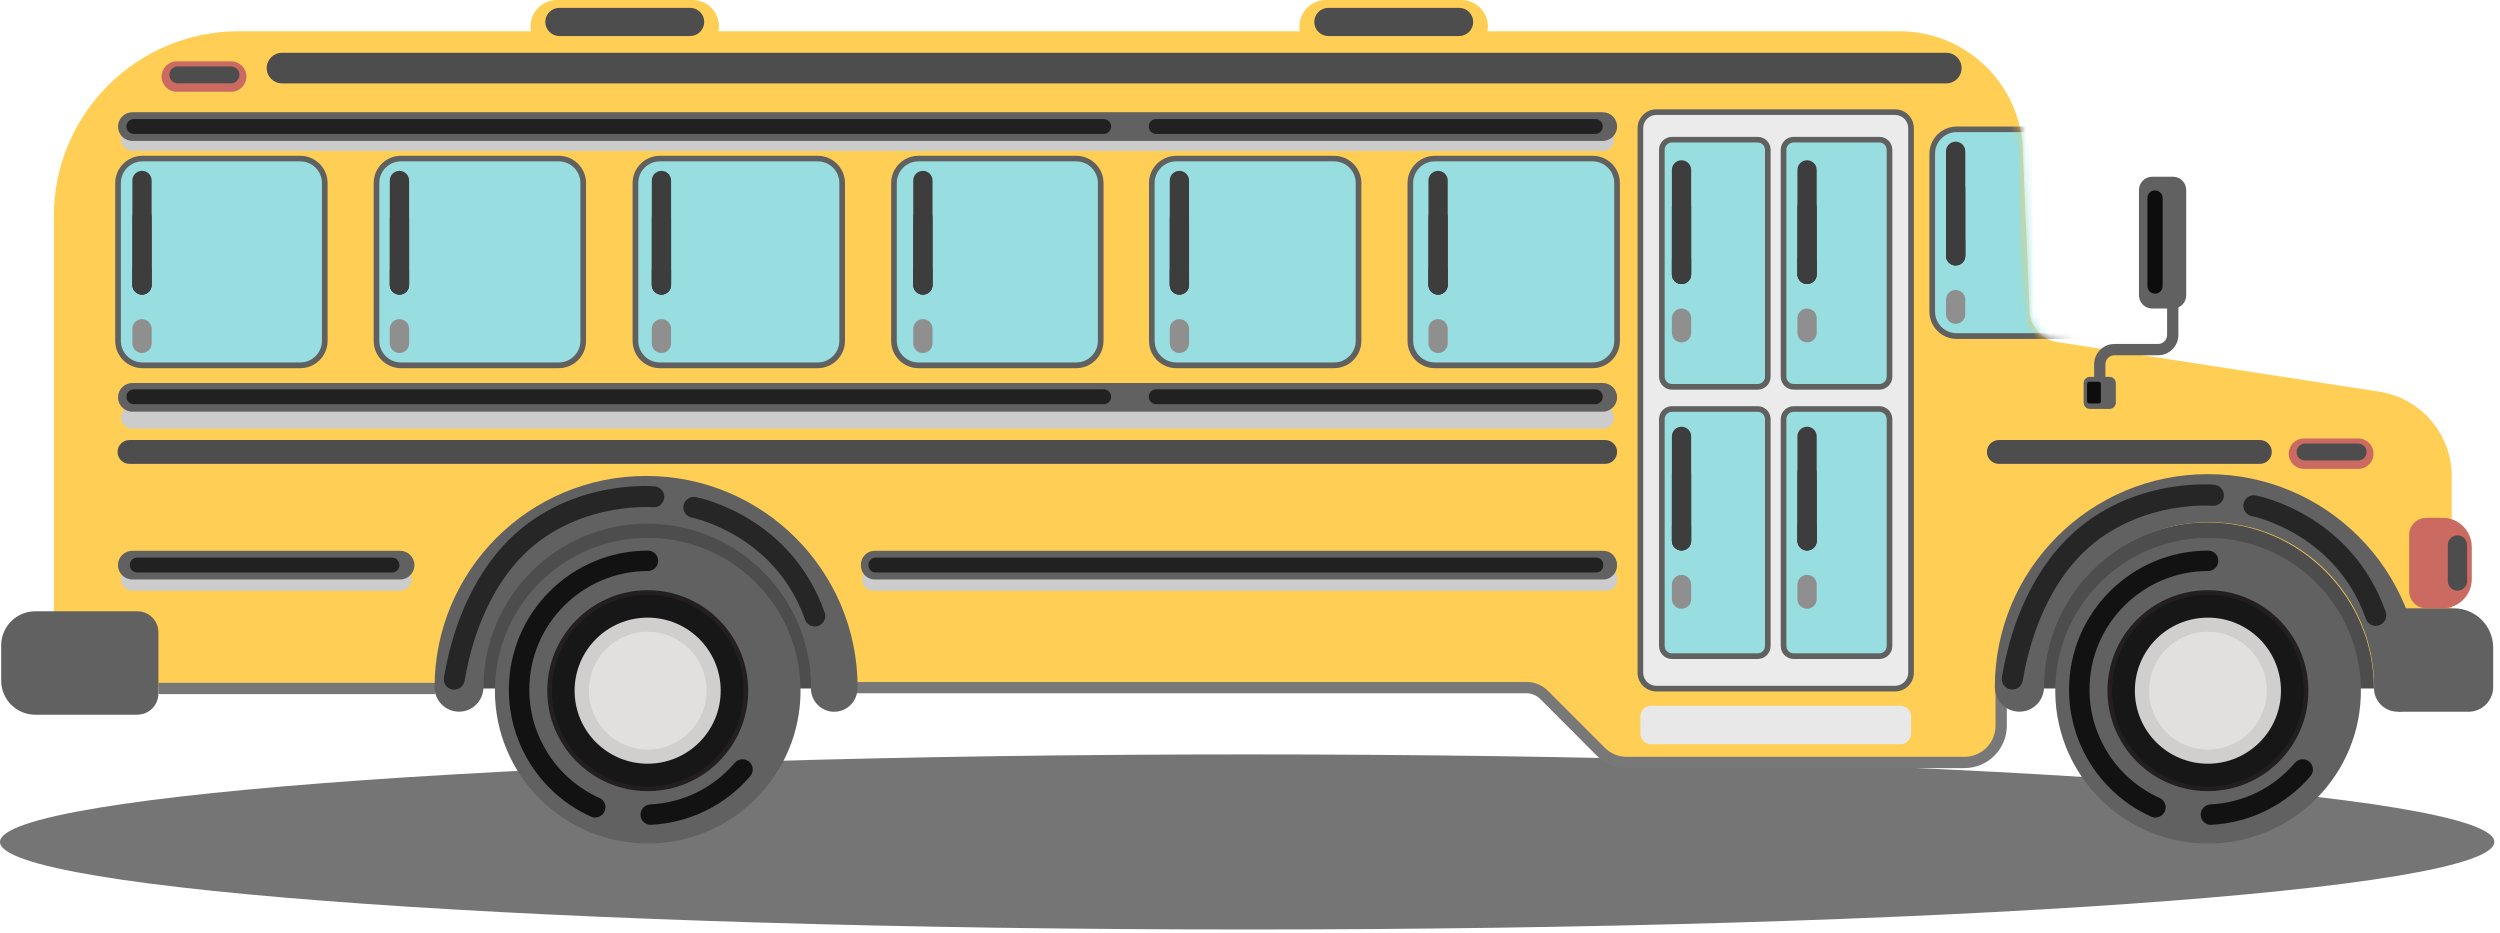 <svg width="319" height="119" viewBox="0 0 319 119" fill="none" xmlns="http://www.w3.org/2000/svg">
<g style="mix-blend-mode:multiply">
<path d="M159.14 118.602C247.031 118.602 318.28 113.601 318.28 107.432C318.28 101.263 247.031 96.262 159.14 96.262C71.249 96.262 0 101.263 0 107.432C0 113.601 71.249 118.602 159.14 118.602Z" fill="#757575"/>
</g>
<path d="M308.64 57.07H52.52V87.85H308.64V57.07Z" fill="#4D4D4D"/>
<path d="M303.541 49.968L262.501 43.648C260.581 43.348 259.121 41.768 258.981 39.838L258.061 18.148C257.231 10.098 250.451 3.988 242.361 3.988H30.471C17.441 3.988 6.871 14.558 6.871 27.588V87.878H61.231C61.241 76.168 70.731 66.688 82.441 66.688C94.151 66.688 103.641 76.178 103.651 87.878H196.261L204.431 96.048C205.311 96.928 206.501 97.418 207.751 97.418H250.011C252.601 97.418 254.701 95.318 254.701 92.728V87.868H260.491C260.491 76.148 269.991 66.658 281.701 66.658C293.411 66.658 302.911 76.158 302.911 87.868H312.841V60.778C312.841 55.358 308.871 50.758 303.511 49.968H303.541Z" fill="#FFCE54"/>
<path d="M250.671 98.01H207.571C206.131 98.01 204.77 97.45 203.75 96.42L196.51 89.17C196.061 88.72 195.431 88.46 194.791 88.46H104.311V87.019H194.791C195.811 87.019 196.811 87.43 197.531 88.159L204.771 95.409C205.521 96.159 206.511 96.57 207.571 96.57H250.671C252.861 96.57 254.63 94.79 254.63 92.6V87.74H256.071V92.6C256.071 95.579 253.651 98.01 250.661 98.01H250.671Z" fill="#787878"/>
<path d="M203.219 20.23H183.069C181.346 20.23 179.949 21.627 179.949 23.351V43.501C179.949 45.224 181.346 46.62 183.069 46.62H203.219C204.942 46.62 206.339 45.224 206.339 43.501V23.351C206.339 21.627 204.942 20.23 203.219 20.23Z" fill="#98DDDF"/>
<path d="M203.22 46.979H183.08C181.16 46.979 179.6 45.419 179.6 43.499V23.359C179.6 21.439 181.16 19.879 183.08 19.879H203.22C205.14 19.879 206.7 21.439 206.7 23.359V43.499C206.7 45.419 205.14 46.979 203.22 46.979ZM183.08 20.589C181.56 20.589 180.32 21.829 180.32 23.349V43.489C180.32 45.009 181.56 46.249 183.08 46.249H203.22C204.74 46.249 205.98 45.009 205.98 43.489V23.349C205.98 21.829 204.74 20.589 203.22 20.589H183.08Z" fill="#606060"/>
<path d="M170.241 20.23H150.091C148.368 20.23 146.971 21.627 146.971 23.351V43.501C146.971 45.224 148.368 46.62 150.091 46.62H170.241C171.964 46.62 173.361 45.224 173.361 43.501V23.351C173.361 21.627 171.964 20.23 170.241 20.23Z" fill="#98DDDF"/>
<path d="M170.231 46.979H150.091C148.171 46.979 146.611 45.419 146.611 43.499V23.359C146.611 21.439 148.171 19.879 150.091 19.879H170.231C172.151 19.879 173.711 21.439 173.711 23.359V43.499C173.711 45.419 172.151 46.979 170.231 46.979ZM150.091 20.589C148.571 20.589 147.331 21.829 147.331 23.349V43.489C147.331 45.009 148.571 46.249 150.091 46.249H170.231C171.751 46.249 172.991 45.009 172.991 43.489V23.349C172.991 21.829 171.751 20.589 170.231 20.589H150.091Z" fill="#606060"/>
<path d="M137.331 20.23H117.181C115.457 20.23 114.061 21.627 114.061 23.351V43.501C114.061 45.224 115.457 46.62 117.181 46.62H137.331C139.054 46.62 140.451 45.224 140.451 43.501V23.351C140.451 21.627 139.054 20.23 137.331 20.23Z" fill="#98DDDF"/>
<path d="M137.331 46.979H117.191C115.271 46.979 113.711 45.419 113.711 43.499V23.359C113.711 21.439 115.271 19.879 117.191 19.879H137.331C139.251 19.879 140.811 21.439 140.811 23.359V43.499C140.811 45.419 139.251 46.979 137.331 46.979ZM117.191 20.589C115.671 20.589 114.431 21.829 114.431 23.349V43.489C114.431 45.009 115.671 46.249 117.191 46.249H137.331C138.851 46.249 140.091 45.009 140.091 43.489V23.349C140.091 21.829 138.851 20.589 137.331 20.589H117.191Z" fill="#606060"/>
<path d="M104.35 20.23H84.2C82.477 20.23 81.08 21.627 81.08 23.351V43.501C81.08 45.224 82.477 46.62 84.2 46.62H104.35C106.073 46.62 107.47 45.224 107.47 43.501V23.351C107.47 21.627 106.073 20.23 104.35 20.23Z" fill="#98DDDF"/>
<path d="M104.341 46.979H84.201C82.281 46.979 80.721 45.419 80.721 43.499V23.359C80.721 21.439 82.281 19.879 84.201 19.879H104.341C106.261 19.879 107.821 21.439 107.821 23.359V43.499C107.821 45.419 106.261 46.979 104.341 46.979ZM84.201 20.589C82.681 20.589 81.441 21.829 81.441 23.349V43.489C81.441 45.009 82.681 46.249 84.201 46.249H104.341C105.861 46.249 107.101 45.009 107.101 43.489V23.349C107.101 21.829 105.861 20.589 104.341 20.589H84.201Z" fill="#606060"/>
<path d="M71.309 20.23H51.159C49.436 20.23 48.039 21.627 48.039 23.351V43.501C48.039 45.224 49.436 46.62 51.159 46.62H71.309C73.032 46.62 74.429 45.224 74.429 43.501V23.351C74.429 21.627 73.032 20.23 71.309 20.23Z" fill="#98DDDF"/>
<path d="M71.3 46.979H51.16C49.24 46.979 47.68 45.419 47.68 43.499V23.359C47.68 21.439 49.24 19.879 51.16 19.879H71.3C73.22 19.879 74.78 21.439 74.78 23.359V43.499C74.78 45.419 73.22 46.979 71.3 46.979ZM51.16 20.589C49.64 20.589 48.4 21.829 48.4 23.349V43.489C48.4 45.009 49.64 46.249 51.16 46.249H71.3C72.82 46.249 74.06 45.009 74.06 43.489V23.349C74.06 21.829 72.82 20.589 71.3 20.589H51.16Z" fill="#606060"/>
<path d="M38.321 20.23H18.171C16.448 20.23 15.051 21.627 15.051 23.351V43.501C15.051 45.224 16.448 46.62 18.171 46.62H38.321C40.044 46.62 41.441 45.224 41.441 43.501V23.351C41.441 21.627 40.044 20.23 38.321 20.23Z" fill="#98DDDF"/>
<path d="M38.321 46.979H18.181C16.261 46.979 14.701 45.419 14.701 43.499V23.359C14.701 21.439 16.261 19.879 18.181 19.879H38.321C40.241 19.879 41.801 21.439 41.801 23.359V43.499C41.801 45.419 40.241 46.979 38.321 46.979ZM18.181 20.589C16.661 20.589 15.421 21.829 15.421 23.349V43.489C15.421 45.009 16.661 46.249 18.181 46.249H38.321C39.841 46.249 41.081 45.009 41.081 43.489V23.349C41.081 21.829 39.841 20.589 38.321 20.589H18.181Z" fill="#606060"/>
<path d="M306 77.621H313.11C315.88 77.621 318.13 79.871 318.13 82.641V87.661C318.13 89.411 316.71 90.821 314.97 90.821H306.01V77.631L306 77.621Z" fill="#616161"/>
<path d="M17.531 91.199H4.501C2.101 91.199 0.151 89.249 0.151 86.849V82.349C0.151 79.949 2.101 77.999 4.501 77.999H17.531C19.011 77.999 20.211 79.199 20.211 80.679V88.509C20.211 89.989 19.011 91.189 17.531 91.189V91.199Z" fill="#616161"/>
<path d="M301.237 88.886C301.651 78.125 293.262 69.066 282.5 68.652C271.739 68.239 262.68 76.628 262.266 87.389C261.853 98.151 270.242 107.21 281.003 107.624C291.765 108.037 300.824 99.648 301.237 88.886Z" fill="#616161"/>
<g style="mix-blend-mode:screen">
<path d="M275.03 104.328C274.85 104.328 274.67 104.288 274.5 104.208C268.13 101.348 264.01 94.988 264.01 88.008C264.01 78.218 271.97 70.258 281.76 70.258C282.48 70.258 283.06 70.838 283.06 71.558C283.06 72.278 282.48 72.858 281.76 72.858C273.41 72.858 266.62 79.648 266.62 87.998C266.62 93.958 270.13 99.378 275.57 101.818C276.23 102.108 276.52 102.888 276.23 103.538C276.01 104.018 275.54 104.308 275.04 104.308L275.03 104.328Z" fill="#121212"/>
</g>
<g style="mix-blend-mode:screen">
<path d="M282.111 105.251C281.421 105.251 280.841 104.711 280.811 104.011C280.771 103.291 281.331 102.681 282.051 102.641C286.261 102.431 290.091 100.551 292.831 97.341C293.301 96.791 294.121 96.731 294.671 97.191C295.221 97.661 295.281 98.481 294.821 99.031C291.661 102.731 287.061 105.001 282.191 105.241C282.171 105.241 282.151 105.241 282.121 105.241L282.111 105.251Z" fill="#121212"/>
</g>
<g style="mix-blend-mode:screen">
<path d="M294.259 88.128C294.259 95.048 288.649 100.658 281.729 100.658C274.809 100.658 269.199 95.048 269.199 88.128C269.199 81.208 274.809 75.598 281.729 75.598C288.649 75.598 294.259 81.208 294.259 88.128Z" fill="#171717"/>
<path d="M281.73 100.949C274.66 100.949 268.91 95.198 268.91 88.129C268.91 81.058 274.66 75.309 281.73 75.309C288.8 75.309 294.55 81.058 294.55 88.129C294.55 95.198 288.8 100.949 281.73 100.949ZM281.73 75.899C274.98 75.899 269.5 81.388 269.5 88.138C269.5 94.888 274.99 100.369 281.73 100.369C288.47 100.369 293.96 94.879 293.96 88.138C293.96 81.399 288.47 75.899 281.73 75.899Z" fill="#231F20"/>
</g>
<path d="M291.05 88.129C291.05 93.278 286.88 97.448 281.73 97.448C276.58 97.448 272.41 93.278 272.41 88.129C272.41 82.978 276.58 78.809 281.73 78.809C286.88 78.809 291.05 82.978 291.05 88.129Z" fill="#D1CECE"/>
<path d="M289.241 88.127C289.241 92.277 285.881 95.637 281.731 95.637C277.581 95.637 274.221 92.277 274.221 88.127C274.221 83.977 277.581 80.617 281.731 80.617C285.881 80.617 289.241 83.977 289.241 88.127Z" fill="#E2DFDF"/>
<g style="mix-blend-mode:multiply">
<path d="M286.65 88.129C286.65 90.839 284.45 93.039 281.74 93.039C279.03 93.039 276.83 90.839 276.83 88.129C276.83 85.419 279.03 83.219 281.74 83.219C284.45 83.219 286.65 85.419 286.65 88.129Z" fill="#E2DFDF"/>
</g>
<path d="M102.15 88.129C102.15 98.899 93.42 107.629 82.65 107.629C71.88 107.629 63.15 98.899 63.15 88.129C63.15 77.359 71.88 68.629 82.65 68.629C93.42 68.629 102.15 77.359 102.15 88.129Z" fill="#616161"/>
<g style="mix-blend-mode:screen">
<path d="M75.95 104.328C75.77 104.328 75.59 104.288 75.42 104.208C69.05 101.348 64.93 94.988 64.93 88.008C64.93 78.218 72.89 70.258 82.68 70.258C83.4 70.258 83.98 70.838 83.98 71.558C83.98 72.278 83.4 72.858 82.68 72.858C74.33 72.858 67.54 79.648 67.54 87.998C67.54 93.958 71.05 99.378 76.49 101.818C77.15 102.108 77.44 102.888 77.14 103.538C76.92 104.018 76.45 104.308 75.95 104.308V104.328Z" fill="#121212"/>
</g>
<g style="mix-blend-mode:screen">
<path d="M83.031 105.251C82.341 105.251 81.76 104.711 81.731 104.011C81.691 103.291 82.251 102.681 82.971 102.641C87.18 102.431 91.01 100.551 93.75 97.341C94.22 96.791 95.04 96.731 95.591 97.191C96.141 97.661 96.201 98.481 95.74 99.031C92.581 102.731 87.981 105.001 83.111 105.241C83.091 105.241 83.07 105.241 83.04 105.241L83.031 105.251Z" fill="#121212"/>
</g>
<g style="mix-blend-mode:screen">
<path d="M95.169 88.128C95.169 95.048 89.559 100.658 82.639 100.658C75.719 100.658 70.109 95.048 70.109 88.128C70.109 81.208 75.719 75.598 82.639 75.598C89.559 75.598 95.169 81.208 95.169 88.128Z" fill="#171717"/>
<path d="M82.65 100.949C75.58 100.949 69.83 95.198 69.83 88.129C69.83 81.058 75.58 75.309 82.65 75.309C89.72 75.309 95.47 81.058 95.47 88.129C95.47 95.198 89.72 100.949 82.65 100.949ZM82.65 75.899C75.9 75.899 70.42 81.388 70.42 88.138C70.42 94.888 75.91 100.369 82.65 100.369C89.39 100.369 94.88 94.879 94.88 88.138C94.88 81.399 89.39 75.899 82.65 75.899Z" fill="#231F20"/>
</g>
<path d="M91.96 88.129C91.96 93.278 87.79 97.448 82.64 97.448C77.49 97.448 73.32 93.278 73.32 88.129C73.32 82.978 77.49 78.809 82.64 78.809C87.79 78.809 91.96 82.978 91.96 88.129Z" fill="#D1CECE"/>
<path d="M90.161 88.127C90.161 92.277 86.801 95.637 82.651 95.637C78.501 95.637 75.141 92.277 75.141 88.127C75.141 83.977 78.501 80.617 82.651 80.617C86.801 80.617 90.161 83.977 90.161 88.127Z" fill="#E2DFDF"/>
<g style="mix-blend-mode:multiply">
<path d="M87.56 88.129C87.56 90.839 85.36 93.039 82.65 93.039C79.94 93.039 77.74 90.839 77.74 88.129C77.74 85.419 79.94 83.219 82.65 83.219C85.36 83.219 87.56 85.419 87.56 88.129Z" fill="#E2DFDF"/>
</g>
<path d="M308.921 87.69C308.921 72.67 296.751 60.5 281.731 60.5C266.711 60.5 254.571 72.64 254.541 87.63C254.541 87.63 254.541 87.64 254.541 87.65C254.541 87.66 254.541 87.67 254.541 87.69C254.571 89.42 255.961 90.81 257.681 90.81C259.401 90.81 260.801 89.42 260.821 87.69C260.821 76.06 270.251 66.63 281.881 66.63C293.511 66.63 302.901 76.02 302.941 87.63C302.941 87.69 302.921 87.74 302.921 87.8C302.921 89.46 304.261 90.81 305.921 90.81C307.581 90.81 308.921 89.46 308.921 87.8C308.921 87.76 308.921 87.73 308.911 87.7H308.921V87.69Z" fill="#616161"/>
<g style="mix-blend-mode:screen">
<path d="M256.77 87.979C256.7 87.979 256.62 87.979 256.54 87.959C255.81 87.839 255.311 87.139 255.441 86.409C256.801 78.349 259.91 73.239 262.28 70.369C270.15 60.849 282.03 61.809 282.54 61.849C283.28 61.919 283.82 62.569 283.76 63.309C283.69 64.049 283.03 64.599 282.3 64.529C282.14 64.519 271.291 63.699 264.361 72.089C262.201 74.699 259.361 79.389 258.101 86.859C257.991 87.519 257.42 87.979 256.78 87.979H256.77Z" fill="#262626"/>
</g>
<g style="mix-blend-mode:screen">
<path d="M303.15 79.86C302.6 79.86 302.08 79.51 301.88 78.96C298.03 68.02 287.44 65.88 287.34 65.86C286.61 65.72 286.13 65.02 286.27 64.29C286.41 63.56 287.11 63.08 287.84 63.22C288.34 63.31 300.05 65.69 304.41 78.06C304.66 78.76 304.29 79.53 303.59 79.77C303.44 79.82 303.29 79.85 303.14 79.85L303.15 79.86Z" fill="#262626"/>
</g>
<path d="M309.59 66.07H311.67C313.73 66.07 315.4 67.74 315.4 69.8V73.89C315.4 75.95 313.73 77.62 311.67 77.62H309.59C308.38 77.62 307.41 76.64 307.41 75.44V68.26C307.41 67.05 308.39 66.08 309.59 66.08V66.07Z" fill="#CA6A61"/>
<path d="M88.371 6.74H71.061C69.201 6.74 67.691 5.23 67.691 3.37C67.691 1.51 69.201 0 71.061 0H88.371C90.231 0 91.742 1.51 91.742 3.37C91.742 5.23 90.231 6.74 88.371 6.74Z" fill="#FFCE54"/>
<path d="M186.491 6.74H169.181C167.321 6.74 165.811 5.23 165.811 3.37C165.811 1.51 167.321 0 169.181 0H186.491C188.351 0 189.861 1.51 189.861 3.37C189.861 5.23 188.351 6.74 186.491 6.74Z" fill="#FFCE54"/>
<g style="mix-blend-mode:multiply">
<path d="M204.511 54.7H16.891C16.091 54.7 15.451 54.05 15.451 53.26C15.451 52.47 16.101 51.82 16.891 51.82H204.511C205.311 51.82 205.951 52.47 205.951 53.26C205.951 54.05 205.301 54.7 204.511 54.7Z" fill="#CCCCCC"/>
</g>
<g style="mix-blend-mode:multiply">
<path d="M204.511 19.259H16.891C16.091 19.259 15.451 18.609 15.451 17.819C15.451 17.029 16.101 16.379 16.891 16.379H204.511C205.311 16.379 205.951 17.029 205.951 17.819C205.951 18.609 205.301 19.259 204.511 19.259Z" fill="#CCCCCC"/>
</g>
<g style="mix-blend-mode:multiply">
<path d="M51.051 75.38H16.881C16.081 75.38 15.441 74.73 15.441 73.94C15.441 73.15 16.091 72.5 16.881 72.5H51.051C51.851 72.5 52.492 73.15 52.492 73.94C52.492 74.73 51.841 75.38 51.051 75.38Z" fill="#CCCCCC"/>
</g>
<g style="mix-blend-mode:multiply">
<path d="M204.93 75.38H111.45C110.65 75.38 110.01 74.73 110.01 73.94C110.01 73.15 110.66 72.5 111.45 72.5H204.93C205.73 72.5 206.37 73.15 206.37 73.94C206.37 74.73 205.72 75.38 204.93 75.38Z" fill="#CCCCCC"/>
</g>
<path d="M204.51 52.531H16.89C15.88 52.531 15.06 51.711 15.06 50.701C15.06 49.691 15.88 48.871 16.89 48.871H204.51C205.52 48.871 206.341 49.691 206.341 50.701C206.341 51.711 205.52 52.531 204.51 52.531Z" fill="#616161"/>
<g style="mix-blend-mode:screen">
<path d="M140.831 51.58H17.081C16.561 51.58 16.131 51.16 16.131 50.63C16.131 50.11 16.551 49.68 17.081 49.68H140.831C141.351 49.68 141.781 50.1 141.781 50.63C141.781 51.15 141.361 51.58 140.831 51.58Z" fill="#212121"/>
</g>
<g style="mix-blend-mode:screen">
<path d="M203.56 51.58H147.53C147.01 51.58 146.58 51.16 146.58 50.63C146.58 50.11 147 49.68 147.53 49.68H203.56C204.08 49.68 204.51 50.1 204.51 50.63C204.51 51.15 204.09 51.58 203.56 51.58Z" fill="#212121"/>
</g>
<path d="M204.59 73.941H111.59C110.62 73.941 109.84 73.121 109.84 72.111C109.84 71.101 110.62 70.281 111.59 70.281H204.59C205.56 70.281 206.34 71.101 206.34 72.111C206.34 73.121 205.56 73.941 204.59 73.941Z" fill="#616161"/>
<g style="mix-blend-mode:screen">
<path d="M203.681 73.049H111.711C111.211 73.049 110.811 72.628 110.811 72.098C110.811 71.578 111.221 71.148 111.711 71.148H203.681C204.181 71.148 204.581 71.568 204.581 72.098C204.581 72.618 204.171 73.049 203.681 73.049Z" fill="#212121"/>
</g>
<path d="M51.051 73.941H16.881C15.871 73.941 15.051 73.121 15.051 72.111C15.051 71.101 15.871 70.281 16.881 70.281H51.051C52.061 70.281 52.881 71.101 52.881 72.111C52.881 73.121 52.061 73.941 51.051 73.941Z" fill="#616161"/>
<g style="mix-blend-mode:screen">
<path d="M50.02 73.049H17.511C16.991 73.049 16.561 72.628 16.561 72.098C16.561 71.578 16.98 71.148 17.511 71.148H50.02C50.541 71.148 50.971 71.568 50.971 72.098C50.971 72.618 50.55 73.049 50.02 73.049Z" fill="#212121"/>
</g>
<path d="M204.51 17.98H16.89C15.88 17.98 15.06 17.16 15.06 16.15C15.06 15.14 15.88 14.32 16.89 14.32H204.51C205.52 14.32 206.341 15.14 206.341 16.15C206.341 17.16 205.52 17.98 204.51 17.98Z" fill="#616161"/>
<g style="mix-blend-mode:screen">
<path d="M140.831 17.091H17.081C16.561 17.091 16.131 16.671 16.131 16.141C16.131 15.621 16.551 15.191 17.081 15.191H140.831C141.351 15.191 141.781 15.611 141.781 16.141C141.781 16.661 141.361 17.091 140.831 17.091Z" fill="#212121"/>
</g>
<g style="mix-blend-mode:screen">
<path d="M203.56 17.091H147.53C147.01 17.091 146.58 16.671 146.58 16.141C146.58 15.621 147 15.191 147.53 15.191H203.56C204.08 15.191 204.51 15.611 204.51 16.141C204.51 16.661 204.09 17.091 203.56 17.091Z" fill="#212121"/>
</g>
<g style="mix-blend-mode:screen">
<path d="M248.351 10.638H35.981C34.901 10.638 34.031 9.768 34.031 8.688C34.031 7.608 34.901 6.738 35.981 6.738H248.351C249.431 6.738 250.301 7.608 250.301 8.688C250.301 9.768 249.431 10.638 248.351 10.638Z" fill="#4D4D4D"/>
</g>
<g style="mix-blend-mode:screen">
<path d="M204.82 59.188H16.52C15.68 59.188 15 58.508 15 57.669C15 56.828 15.68 56.148 16.52 56.148H204.82C205.66 56.148 206.34 56.828 206.34 57.669C206.34 58.508 205.66 59.188 204.82 59.188Z" fill="#4D4D4D"/>
</g>
<g style="mix-blend-mode:screen">
<path d="M88.06 4.6H71.38C70.39 4.6 69.58 3.79 69.58 2.8C69.58 1.81 70.39 1 71.38 1H88.06C89.05 1 89.86 1.81 89.86 2.8C89.86 3.79 89.05 4.6 88.06 4.6Z" fill="#4D4D4D"/>
</g>
<g style="mix-blend-mode:screen">
<path d="M186.181 4.6H169.501C168.511 4.6 167.701 3.79 167.701 2.8C167.701 1.81 168.511 1 169.501 1H186.181C187.171 1 187.981 1.81 187.981 2.8C187.981 3.79 187.171 4.6 186.181 4.6Z" fill="#4D4D4D"/>
</g>
<g style="mix-blend-mode:screen">
<path d="M18.121 37.591C17.441 37.591 16.891 37.041 16.891 36.361V23.031C16.891 22.351 17.441 21.801 18.121 21.801C18.801 21.801 19.351 22.351 19.351 23.031V36.361C19.351 37.041 18.801 37.591 18.121 37.591Z" fill="#3D3D3D"/>
</g>
<g style="mix-blend-mode:screen">
<path d="M18.121 37.591C17.441 37.591 16.891 37.041 16.891 36.361V27.781C16.891 27.101 17.441 26.551 18.121 26.551C18.801 26.551 19.351 27.101 19.351 27.781V36.361C19.351 37.041 18.801 37.591 18.121 37.591Z" fill="#3D3D3D"/>
</g>
<g style="mix-blend-mode:screen">
<path d="M18.121 37.59C17.441 37.59 16.891 37.04 16.891 36.36V34.499C16.891 33.819 17.441 33.27 18.121 33.27C18.801 33.27 19.351 33.819 19.351 34.499V36.36C19.351 37.04 18.801 37.59 18.121 37.59Z" fill="#3D3D3D"/>
</g>
<g style="mix-blend-mode:screen">
<path d="M18.121 45.043C17.441 45.043 16.891 44.493 16.891 43.813V41.953C16.891 41.273 17.441 40.723 18.121 40.723C18.801 40.723 19.351 41.273 19.351 41.953V43.813C19.351 44.493 18.801 45.043 18.121 45.043Z" fill="#8F8F8F"/>
</g>
<g style="mix-blend-mode:screen">
<path d="M50.97 37.591C50.29 37.591 49.74 37.041 49.74 36.361V23.031C49.74 22.351 50.29 21.801 50.97 21.801C51.65 21.801 52.2 22.351 52.2 23.031V36.361C52.2 37.041 51.65 37.591 50.97 37.591Z" fill="#3D3D3D"/>
</g>
<g style="mix-blend-mode:screen">
<path d="M50.97 37.591C50.29 37.591 49.74 37.041 49.74 36.361V27.781C49.74 27.101 50.29 26.551 50.97 26.551C51.65 26.551 52.2 27.101 52.2 27.781V36.361C52.2 37.041 51.65 37.591 50.97 37.591Z" fill="#3D3D3D"/>
</g>
<g style="mix-blend-mode:screen">
<path d="M50.97 37.59C50.29 37.59 49.74 37.04 49.74 36.36V34.499C49.74 33.819 50.29 33.27 50.97 33.27C51.65 33.27 52.2 33.819 52.2 34.499V36.36C52.2 37.04 51.65 37.59 50.97 37.59Z" fill="#3D3D3D"/>
</g>
<g style="mix-blend-mode:screen">
<path d="M50.97 45.043C50.29 45.043 49.74 44.493 49.74 43.813V41.953C49.74 41.273 50.29 40.723 50.97 40.723C51.65 40.723 52.2 41.273 52.2 41.953V43.813C52.2 44.493 51.65 45.043 50.97 45.043Z" fill="#8F8F8F"/>
</g>
<g style="mix-blend-mode:screen">
<path d="M84.4 37.591C83.72 37.591 83.17 37.041 83.17 36.361V23.031C83.17 22.351 83.72 21.801 84.4 21.801C85.08 21.801 85.63 22.351 85.63 23.031V36.361C85.63 37.041 85.08 37.591 84.4 37.591Z" fill="#3D3D3D"/>
</g>
<g style="mix-blend-mode:screen">
<path d="M84.4 37.591C83.72 37.591 83.17 37.041 83.17 36.361V27.781C83.17 27.101 83.72 26.551 84.4 26.551C85.08 26.551 85.63 27.101 85.63 27.781V36.361C85.63 37.041 85.08 37.591 84.4 37.591Z" fill="#3D3D3D"/>
</g>
<g style="mix-blend-mode:screen">
<path d="M84.4 37.59C83.72 37.59 83.17 37.04 83.17 36.36V34.499C83.17 33.819 83.72 33.27 84.4 33.27C85.08 33.27 85.63 33.819 85.63 34.499V36.36C85.63 37.04 85.08 37.59 84.4 37.59Z" fill="#3D3D3D"/>
</g>
<g style="mix-blend-mode:screen">
<path d="M84.4 45.043C83.72 45.043 83.17 44.493 83.17 43.813V41.953C83.17 41.273 83.72 40.723 84.4 40.723C85.08 40.723 85.63 41.273 85.63 41.953V43.813C85.63 44.493 85.08 45.043 84.4 45.043Z" fill="#8F8F8F"/>
</g>
<g style="mix-blend-mode:screen">
<path d="M117.761 37.591C117.081 37.591 116.531 37.041 116.531 36.361V23.031C116.531 22.351 117.081 21.801 117.761 21.801C118.441 21.801 118.991 22.351 118.991 23.031V36.361C118.991 37.041 118.441 37.591 117.761 37.591Z" fill="#3D3D3D"/>
</g>
<g style="mix-blend-mode:screen">
<path d="M117.761 37.591C117.081 37.591 116.531 37.041 116.531 36.361V27.781C116.531 27.101 117.081 26.551 117.761 26.551C118.441 26.551 118.991 27.101 118.991 27.781V36.361C118.991 37.041 118.441 37.591 117.761 37.591Z" fill="#3D3D3D"/>
</g>
<g style="mix-blend-mode:screen">
<path d="M117.761 37.59C117.081 37.59 116.531 37.04 116.531 36.36V34.499C116.531 33.819 117.081 33.27 117.761 33.27C118.441 33.27 118.991 33.819 118.991 34.499V36.36C118.991 37.04 118.441 37.59 117.761 37.59Z" fill="#3D3D3D"/>
</g>
<g style="mix-blend-mode:screen">
<path d="M117.761 45.043C117.081 45.043 116.531 44.493 116.531 43.813V41.953C116.531 41.273 117.081 40.723 117.761 40.723C118.441 40.723 118.991 41.273 118.991 41.953V43.813C118.991 44.493 118.441 45.043 117.761 45.043Z" fill="#8F8F8F"/>
</g>
<g style="mix-blend-mode:screen">
<path d="M150.49 37.591C149.81 37.591 149.26 37.041 149.26 36.361V23.031C149.26 22.351 149.81 21.801 150.49 21.801C151.17 21.801 151.72 22.351 151.72 23.031V36.361C151.72 37.041 151.17 37.591 150.49 37.591Z" fill="#3D3D3D"/>
</g>
<g style="mix-blend-mode:screen">
<path d="M150.49 37.591C149.81 37.591 149.26 37.041 149.26 36.361V27.781C149.26 27.101 149.81 26.551 150.49 26.551C151.17 26.551 151.72 27.101 151.72 27.781V36.361C151.72 37.041 151.17 37.591 150.49 37.591Z" fill="#3D3D3D"/>
</g>
<g style="mix-blend-mode:screen">
<path d="M150.49 37.59C149.81 37.59 149.26 37.04 149.26 36.36V34.499C149.26 33.819 149.81 33.27 150.49 33.27C151.17 33.27 151.72 33.819 151.72 34.499V36.36C151.72 37.04 151.17 37.59 150.49 37.59Z" fill="#3D3D3D"/>
</g>
<g style="mix-blend-mode:screen">
<path d="M150.49 45.043C149.81 45.043 149.26 44.493 149.26 43.813V41.953C149.26 41.273 149.81 40.723 150.49 40.723C151.17 40.723 151.72 41.273 151.72 41.953V43.813C151.72 44.493 151.17 45.043 150.49 45.043Z" fill="#8F8F8F"/>
</g>
<g style="mix-blend-mode:screen">
<path d="M183.5 37.591C182.82 37.591 182.27 37.041 182.27 36.361V23.031C182.27 22.351 182.82 21.801 183.5 21.801C184.18 21.801 184.73 22.351 184.73 23.031V36.361C184.73 37.041 184.18 37.591 183.5 37.591Z" fill="#3D3D3D"/>
</g>
<g style="mix-blend-mode:screen">
<path d="M183.5 37.591C182.82 37.591 182.27 37.041 182.27 36.361V27.781C182.27 27.101 182.82 26.551 183.5 26.551C184.18 26.551 184.73 27.101 184.73 27.781V36.361C184.73 37.041 184.18 37.591 183.5 37.591Z" fill="#3D3D3D"/>
</g>
<g style="mix-blend-mode:screen">
<path d="M183.5 37.59C182.82 37.59 182.27 37.04 182.27 36.36V34.499C182.27 33.819 182.82 33.27 183.5 33.27C184.18 33.27 184.73 33.819 184.73 34.499V36.36C184.73 37.04 184.18 37.59 183.5 37.59Z" fill="#3D3D3D"/>
</g>
<g style="mix-blend-mode:screen">
<path d="M183.5 45.043C182.82 45.043 182.27 44.493 182.27 43.813V41.953C182.27 41.273 182.82 40.723 183.5 40.723C184.18 40.723 184.73 41.273 184.73 41.953V43.813C184.73 44.493 184.18 45.043 183.5 45.043Z" fill="#8F8F8F"/>
</g>
<path d="M55.541 87.129H20.221V88.569H55.541V87.129Z" fill="#777777"/>
<path d="M109.431 87.721C109.431 72.811 97.351 60.73 82.441 60.73C67.531 60.73 55.481 72.781 55.451 87.66C55.451 87.66 55.451 87.671 55.451 87.68C55.451 87.691 55.451 87.701 55.451 87.721C55.471 89.43 56.861 90.811 58.571 90.811C60.281 90.811 61.661 89.43 61.691 87.721C61.691 76.18 71.051 66.82 82.591 66.82C94.131 66.82 103.461 76.141 103.491 87.66C103.491 87.721 103.471 87.77 103.471 87.83C103.471 89.48 104.801 90.82 106.441 90.82C108.081 90.82 109.411 89.48 109.411 87.83C109.411 87.79 109.411 87.76 109.401 87.731H109.411L109.431 87.721Z" fill="#616161"/>
<g style="mix-blend-mode:screen">
<path d="M57.96 88C57.89 88 57.81 88 57.74 87.98C57.01 87.86 56.52 87.17 56.65 86.44C58 78.44 61.09 73.37 63.44 70.52C71.25 61.07 83.04 62.02 83.55 62.06C84.28 62.13 84.82 62.77 84.76 63.51C84.69 64.24 84.04 64.8 83.31 64.72C83.17 64.71 72.38 63.89 65.5 72.22C63.35 74.81 60.54 79.47 59.28 86.88C59.17 87.53 58.61 87.99 57.97 87.99L57.96 88Z" fill="#262626"/>
</g>
<g style="mix-blend-mode:screen">
<path d="M103.98 79.941C103.43 79.941 102.91 79.6 102.72 79.05C98.89 68.201 88.389 66.07 88.279 66.05C87.559 65.91 87.08 65.21 87.22 64.49C87.36 63.77 88.07 63.291 88.779 63.431C89.269 63.52 100.9 65.88 105.23 78.16C105.47 78.85 105.11 79.621 104.41 79.861C104.26 79.91 104.11 79.941 103.97 79.941H103.98Z" fill="#262626"/>
</g>
<path d="M22.561 11.708H29.501C30.571 11.708 31.441 10.838 31.441 9.768C31.441 8.698 30.571 7.828 29.501 7.828H22.561C21.491 7.828 20.621 8.698 20.621 9.768C20.621 10.838 21.491 11.708 22.561 11.708Z" fill="#CA6A61"/>
<g style="mix-blend-mode:screen">
<path d="M29.471 10.637H22.691C22.091 10.637 21.611 10.156 21.611 9.557C21.611 8.957 22.091 8.477 22.691 8.477H29.471C30.071 8.477 30.551 8.957 30.551 9.557C30.551 10.156 30.071 10.637 29.471 10.637Z" fill="#4D4D4D"/>
</g>
<path d="M293.981 59.829H300.921C301.991 59.829 302.861 58.959 302.861 57.889C302.861 56.819 301.991 55.949 300.921 55.949H293.981C292.911 55.949 292.041 56.819 292.041 57.889C292.041 58.959 292.911 59.829 293.981 59.829Z" fill="#CA6A61"/>
<g style="mix-blend-mode:screen">
<path d="M300.901 58.758H294.121C293.521 58.758 293.041 58.278 293.041 57.678C293.041 57.078 293.521 56.598 294.121 56.598H300.901C301.501 56.598 301.981 57.078 301.981 57.678C301.981 58.278 301.501 58.758 300.901 58.758Z" fill="#4D4D4D"/>
</g>
<g style="mix-blend-mode:screen">
<path d="M313.57 75.369C312.89 75.369 312.34 74.819 312.34 74.138V69.539C312.34 68.859 312.89 68.309 313.57 68.309C314.25 68.309 314.8 68.859 314.8 69.539V74.138C314.8 74.819 314.25 75.369 313.57 75.369Z" fill="#4D4D4D"/>
</g>
<g style="mix-blend-mode:multiply">
<path d="M241.801 14.309H211.341C210.214 14.309 209.301 15.222 209.301 16.349V85.829C209.301 86.955 210.214 87.869 211.341 87.869H241.801C242.927 87.869 243.841 86.955 243.841 85.829V16.349C243.841 15.222 242.927 14.309 241.801 14.309Z" fill="#EBEBEB"/>
</g>
<path d="M241.811 88.229H211.351C210.031 88.229 208.951 87.149 208.951 85.829V16.349C208.951 15.029 210.031 13.949 211.351 13.949H241.811C243.131 13.949 244.211 15.029 244.211 16.349V85.829C244.211 87.149 243.131 88.229 241.811 88.229ZM211.351 14.669C210.421 14.669 209.671 15.419 209.671 16.349V85.829C209.671 86.759 210.421 87.509 211.351 87.509H241.811C242.731 87.509 243.491 86.759 243.491 85.829V16.349C243.491 15.419 242.741 14.669 241.811 14.669H211.351Z" fill="#606060"/>
<path d="M224.281 17.82H213.341C212.628 17.82 212.051 18.398 212.051 19.11V48.07C212.051 48.783 212.628 49.36 213.341 49.36H224.281C224.993 49.36 225.571 48.783 225.571 48.07V19.11C225.571 18.398 224.993 17.82 224.281 17.82Z" fill="#98DDDF"/>
<path d="M224.281 49.721H213.341C212.431 49.721 211.691 48.981 211.691 48.071V19.111C211.691 18.201 212.431 17.461 213.341 17.461H224.281C225.191 17.461 225.931 18.201 225.931 19.111V48.071C225.931 48.981 225.191 49.721 224.281 49.721ZM213.341 18.181C212.831 18.181 212.411 18.601 212.411 19.111V48.071C212.411 48.581 212.831 49.001 213.341 49.001H224.281C224.791 49.001 225.211 48.581 225.211 48.071V19.111C225.211 18.601 224.791 18.181 224.281 18.181H213.341Z" fill="#606060"/>
<path d="M239.81 17.82H228.87C228.158 17.82 227.58 18.398 227.58 19.11V48.07C227.58 48.783 228.158 49.36 228.87 49.36H239.81C240.523 49.36 241.1 48.783 241.1 48.07V19.11C241.1 18.398 240.523 17.82 239.81 17.82Z" fill="#98DDDF"/>
<path d="M239.811 49.721H228.871C227.961 49.721 227.221 48.981 227.221 48.071V19.111C227.221 18.201 227.961 17.461 228.871 17.461H239.811C240.721 17.461 241.461 18.201 241.461 19.111V48.071C241.461 48.981 240.721 49.721 239.811 49.721ZM228.871 18.181C228.361 18.181 227.941 18.601 227.941 19.111V48.071C227.941 48.581 228.361 49.001 228.871 49.001H239.811C240.321 49.001 240.741 48.581 240.741 48.071V19.111C240.741 18.601 240.321 18.181 239.811 18.181H228.871Z" fill="#606060"/>
<path d="M224.281 52.199H213.341C212.628 52.199 212.051 52.777 212.051 53.489V82.449C212.051 83.162 212.628 83.739 213.341 83.739H224.281C224.993 83.739 225.571 83.162 225.571 82.449V53.489C225.571 52.777 224.993 52.199 224.281 52.199Z" fill="#98DDDF"/>
<path d="M224.281 84.088H213.341C212.431 84.088 211.691 83.348 211.691 82.438V53.478C211.691 52.568 212.431 51.828 213.341 51.828H224.281C225.191 51.828 225.931 52.568 225.931 53.478V82.438C225.931 83.348 225.191 84.088 224.281 84.088ZM213.341 52.548C212.831 52.548 212.411 52.968 212.411 53.478V82.438C212.411 82.948 212.831 83.368 213.341 83.368H224.281C224.791 83.368 225.211 82.948 225.211 82.438V53.478C225.211 52.968 224.791 52.548 224.281 52.548H213.341Z" fill="#606060"/>
<path d="M239.81 52.199H228.87C228.158 52.199 227.58 52.777 227.58 53.489V82.449C227.58 83.162 228.158 83.739 228.87 83.739H239.81C240.523 83.739 241.1 83.162 241.1 82.449V53.489C241.1 52.777 240.523 52.199 239.81 52.199Z" fill="#98DDDF"/>
<path d="M239.811 84.088H228.871C227.961 84.088 227.221 83.348 227.221 82.438V53.478C227.221 52.568 227.961 51.828 228.871 51.828H239.811C240.721 51.828 241.461 52.568 241.461 53.478V82.438C241.461 83.348 240.721 84.088 239.811 84.088ZM228.871 52.548C228.361 52.548 227.941 52.968 227.941 53.478V82.438C227.941 82.948 228.361 83.368 228.871 83.368H239.811C240.321 83.368 240.741 82.948 240.741 82.438V53.478C240.741 52.968 240.321 52.548 239.811 52.548H228.871Z" fill="#606060"/>
<g style="mix-blend-mode:screen">
<path d="M214.562 36.239C213.882 36.239 213.332 35.689 213.332 35.009V21.679C213.332 20.999 213.882 20.449 214.562 20.449C215.242 20.449 215.792 20.999 215.792 21.679V35.009C215.792 35.689 215.242 36.239 214.562 36.239Z" fill="#3D3D3D"/>
</g>
<g style="mix-blend-mode:screen">
<path d="M214.562 36.239C213.882 36.239 213.332 35.689 213.332 35.009V26.429C213.332 25.749 213.882 25.199 214.562 25.199C215.242 25.199 215.792 25.749 215.792 26.429V35.009C215.792 35.689 215.242 36.239 214.562 36.239Z" fill="#3D3D3D"/>
</g>
<g style="mix-blend-mode:screen">
<path d="M214.562 36.238C213.882 36.238 213.332 35.688 213.332 35.008V33.148C213.332 32.468 213.882 31.918 214.562 31.918C215.242 31.918 215.792 32.468 215.792 33.148V35.008C215.792 35.688 215.242 36.238 214.562 36.238Z" fill="#3D3D3D"/>
</g>
<g style="mix-blend-mode:screen">
<path d="M214.562 43.691C213.882 43.691 213.332 43.141 213.332 42.461V40.601C213.332 39.921 213.882 39.371 214.562 39.371C215.242 39.371 215.792 39.921 215.792 40.601V42.461C215.792 43.141 215.242 43.691 214.562 43.691Z" fill="#8F8F8F"/>
</g>
<g style="mix-blend-mode:screen">
<path d="M230.582 36.239C229.902 36.239 229.352 35.689 229.352 35.009V21.679C229.352 20.999 229.902 20.449 230.582 20.449C231.262 20.449 231.812 20.999 231.812 21.679V35.009C231.812 35.689 231.262 36.239 230.582 36.239Z" fill="#3D3D3D"/>
</g>
<g style="mix-blend-mode:screen">
<path d="M230.582 36.239C229.902 36.239 229.352 35.689 229.352 35.009V26.429C229.352 25.749 229.902 25.199 230.582 25.199C231.262 25.199 231.812 25.749 231.812 26.429V35.009C231.812 35.689 231.262 36.239 230.582 36.239Z" fill="#3D3D3D"/>
</g>
<g style="mix-blend-mode:screen">
<path d="M230.582 36.238C229.902 36.238 229.352 35.688 229.352 35.008V33.148C229.352 32.468 229.902 31.918 230.582 31.918C231.262 31.918 231.812 32.468 231.812 33.148V35.008C231.812 35.688 231.262 36.238 230.582 36.238Z" fill="#3D3D3D"/>
</g>
<g style="mix-blend-mode:screen">
<path d="M230.582 43.691C229.902 43.691 229.352 43.141 229.352 42.461V40.601C229.352 39.921 229.902 39.371 230.582 39.371C231.262 39.371 231.812 39.921 231.812 40.601V42.461C231.812 43.141 231.262 43.691 230.582 43.691Z" fill="#8F8F8F"/>
</g>
<g style="mix-blend-mode:screen">
<path d="M214.562 70.239C213.882 70.239 213.332 69.689 213.332 69.009V55.679C213.332 54.999 213.882 54.449 214.562 54.449C215.242 54.449 215.792 54.999 215.792 55.679V69.009C215.792 69.689 215.242 70.239 214.562 70.239Z" fill="#3D3D3D"/>
</g>
<g style="mix-blend-mode:screen">
<path d="M214.562 70.239C213.882 70.239 213.332 69.689 213.332 69.009V60.429C213.332 59.749 213.882 59.199 214.562 59.199C215.242 59.199 215.792 59.749 215.792 60.429V69.009C215.792 69.689 215.242 70.239 214.562 70.239Z" fill="#3D3D3D"/>
</g>
<g style="mix-blend-mode:screen">
<path d="M214.562 70.238C213.882 70.238 213.332 69.688 213.332 69.008V67.148C213.332 66.468 213.882 65.918 214.562 65.918C215.242 65.918 215.792 66.468 215.792 67.148V69.008C215.792 69.688 215.242 70.238 214.562 70.238Z" fill="#3D3D3D"/>
</g>
<g style="mix-blend-mode:screen">
<path d="M214.562 77.679C213.882 77.679 213.332 77.129 213.332 76.449V74.589C213.332 73.909 213.882 73.359 214.562 73.359C215.242 73.359 215.792 73.909 215.792 74.589V76.449C215.792 77.129 215.242 77.679 214.562 77.679Z" fill="#8F8F8F"/>
</g>
<g style="mix-blend-mode:screen">
<path d="M230.582 70.239C229.902 70.239 229.352 69.689 229.352 69.009V55.679C229.352 54.999 229.902 54.449 230.582 54.449C231.262 54.449 231.812 54.999 231.812 55.679V69.009C231.812 69.689 231.262 70.239 230.582 70.239Z" fill="#3D3D3D"/>
</g>
<g style="mix-blend-mode:screen">
<path d="M230.582 70.239C229.902 70.239 229.352 69.689 229.352 69.009V60.429C229.352 59.749 229.902 59.199 230.582 59.199C231.262 59.199 231.812 59.749 231.812 60.429V69.009C231.812 69.689 231.262 70.239 230.582 70.239Z" fill="#3D3D3D"/>
</g>
<g style="mix-blend-mode:screen">
<path d="M230.582 70.238C229.902 70.238 229.352 69.688 229.352 69.008V67.148C229.352 66.468 229.902 65.918 230.582 65.918C231.262 65.918 231.812 66.468 231.812 67.148V69.008C231.812 69.688 231.262 70.238 230.582 70.238Z" fill="#3D3D3D"/>
</g>
<g style="mix-blend-mode:screen">
<path d="M230.582 77.679C229.902 77.679 229.352 77.129 229.352 76.449V74.589C229.352 73.909 229.902 73.359 230.582 73.359C231.262 73.359 231.812 73.909 231.812 74.589V76.449C231.812 77.129 231.262 77.679 230.582 77.679Z" fill="#8F8F8F"/>
</g>
<g style="mix-blend-mode:multiply">
<path d="M210.671 90.051H242.491C243.241 90.051 243.851 90.661 243.851 91.411V93.611C243.851 94.361 243.241 94.971 242.491 94.971H210.671C209.921 94.971 209.311 94.361 209.311 93.611V91.411C209.311 90.661 209.921 90.051 210.671 90.051Z" fill="#E8E8E8"/>
</g>
<path d="M268.651 50.14H267.211V46.48C267.211 45.05 268.371 43.89 269.801 43.89H275.371C276.001 43.89 276.521 43.37 276.521 42.74V31.93H277.961V42.74C277.961 44.17 276.801 45.33 275.371 45.33H269.801C269.171 45.33 268.651 45.85 268.651 46.48V50.14Z" fill="#616161"/>
<path d="M277.272 22.551H274.622C273.688 22.551 272.932 23.307 272.932 24.241V37.681C272.932 38.614 273.688 39.371 274.622 39.371H277.272C278.205 39.371 278.962 38.614 278.962 37.681V24.241C278.962 23.307 278.205 22.551 277.272 22.551Z" fill="#616161"/>
<g style="mix-blend-mode:screen">
<path d="M274.982 37.471C274.442 37.471 274.012 37.041 274.012 36.501V25.271C274.012 24.731 274.442 24.301 274.982 24.301C275.522 24.301 275.952 24.731 275.952 25.271V36.501C275.952 37.041 275.522 37.471 274.982 37.471Z" fill="#0D0D0D"/>
</g>
<path d="M269.181 48.09H266.671C266.229 48.09 265.871 48.448 265.871 48.89V51.38C265.871 51.822 266.229 52.18 266.671 52.18H269.181C269.623 52.18 269.981 51.822 269.981 51.38V48.89C269.981 48.448 269.623 48.09 269.181 48.09Z" fill="#616161"/>
<g style="mix-blend-mode:screen">
<path d="M267.801 48.711H266.581C266.431 48.711 266.311 48.832 266.311 48.981V51.211C266.311 51.36 266.431 51.481 266.581 51.481H267.801C267.95 51.481 268.071 51.36 268.071 51.211V48.981C268.071 48.832 267.95 48.711 267.801 48.711Z" fill="#0D0D0D"/>
</g>
<g style="mix-blend-mode:screen">
<path d="M288.361 59.188H255.051C254.211 59.188 253.531 58.508 253.531 57.669C253.531 56.828 254.211 56.148 255.051 56.148H288.361C289.201 56.148 289.881 56.828 289.881 57.669C289.881 58.508 289.201 59.188 288.361 59.188Z" fill="#4D4D4D"/>
</g>
<mask id="mask0_3920_47314" style="mask-type:luminance" maskUnits="userSpaceOnUse" x="6" y="3" width="307" height="95">
<path d="M303.541 49.968L262.501 43.648C260.581 43.348 259.121 41.768 258.981 39.838L258.061 18.148C257.231 10.098 250.451 3.988 242.361 3.988H30.471C17.441 3.988 6.871 14.558 6.871 27.588V87.878H61.231C61.241 76.168 70.731 66.688 82.441 66.688C94.151 66.688 103.641 76.178 103.651 87.878H196.261L204.431 96.048C205.311 96.928 206.501 97.418 207.751 97.418H250.011C252.601 97.418 254.701 95.318 254.701 92.728V87.868H260.491C260.491 76.148 269.991 66.658 281.701 66.658C293.411 66.658 302.911 76.158 302.911 87.868H312.841V60.778C312.841 55.358 308.871 50.758 303.511 49.968H303.541Z" fill="white"/>
</mask>
<g mask="url(#mask0_3920_47314)">
<path d="M269.811 16.5H249.661C247.938 16.5 246.541 17.897 246.541 19.62V39.77C246.541 41.493 247.938 42.89 249.661 42.89H269.811C271.534 42.89 272.931 41.493 272.931 39.77V19.62C272.931 17.897 271.534 16.5 269.811 16.5Z" fill="#98DDDF"/>
<path d="M269.811 43.248H249.671C247.751 43.248 246.191 41.688 246.191 39.768V19.628C246.191 17.708 247.751 16.148 249.671 16.148H269.811C271.731 16.148 273.291 17.708 273.291 19.628V39.768C273.291 41.688 271.731 43.248 269.811 43.248ZM249.671 16.858C248.151 16.858 246.911 18.098 246.911 19.618V39.758C246.911 41.279 248.151 42.518 249.671 42.518H269.811C271.331 42.518 272.571 41.279 272.571 39.758V19.618C272.571 18.098 271.331 16.858 269.811 16.858H249.671Z" fill="#606060"/>
<g style="mix-blend-mode:screen">
<path d="M249.541 33.868C248.861 33.868 248.311 33.318 248.311 32.638V19.308C248.311 18.628 248.861 18.078 249.541 18.078C250.221 18.078 250.771 18.628 250.771 19.308V32.638C250.771 33.318 250.221 33.868 249.541 33.868Z" fill="#3D3D3D"/>
</g>
<g style="mix-blend-mode:screen">
<path d="M249.541 33.868C248.861 33.868 248.311 33.318 248.311 32.638V24.058C248.311 23.378 248.861 22.828 249.541 22.828C250.221 22.828 250.771 23.378 250.771 24.058V32.638C250.771 33.318 250.221 33.868 249.541 33.868Z" fill="#3D3D3D"/>
</g>
<g style="mix-blend-mode:screen">
<path d="M249.541 33.867C248.861 33.867 248.311 33.317 248.311 32.637V30.777C248.311 30.097 248.861 29.547 249.541 29.547C250.221 29.547 250.771 30.097 250.771 30.777V32.637C250.771 33.317 250.221 33.867 249.541 33.867Z" fill="#3D3D3D"/>
</g>
<g style="mix-blend-mode:screen">
<path d="M249.541 41.32C248.861 41.32 248.311 40.77 248.311 40.09V38.23C248.311 37.55 248.861 37 249.541 37C250.221 37 250.771 37.55 250.771 38.23V40.09C250.771 40.77 250.221 41.32 249.541 41.32Z" fill="#8F8F8F"/>
</g>
</g>
</svg>
